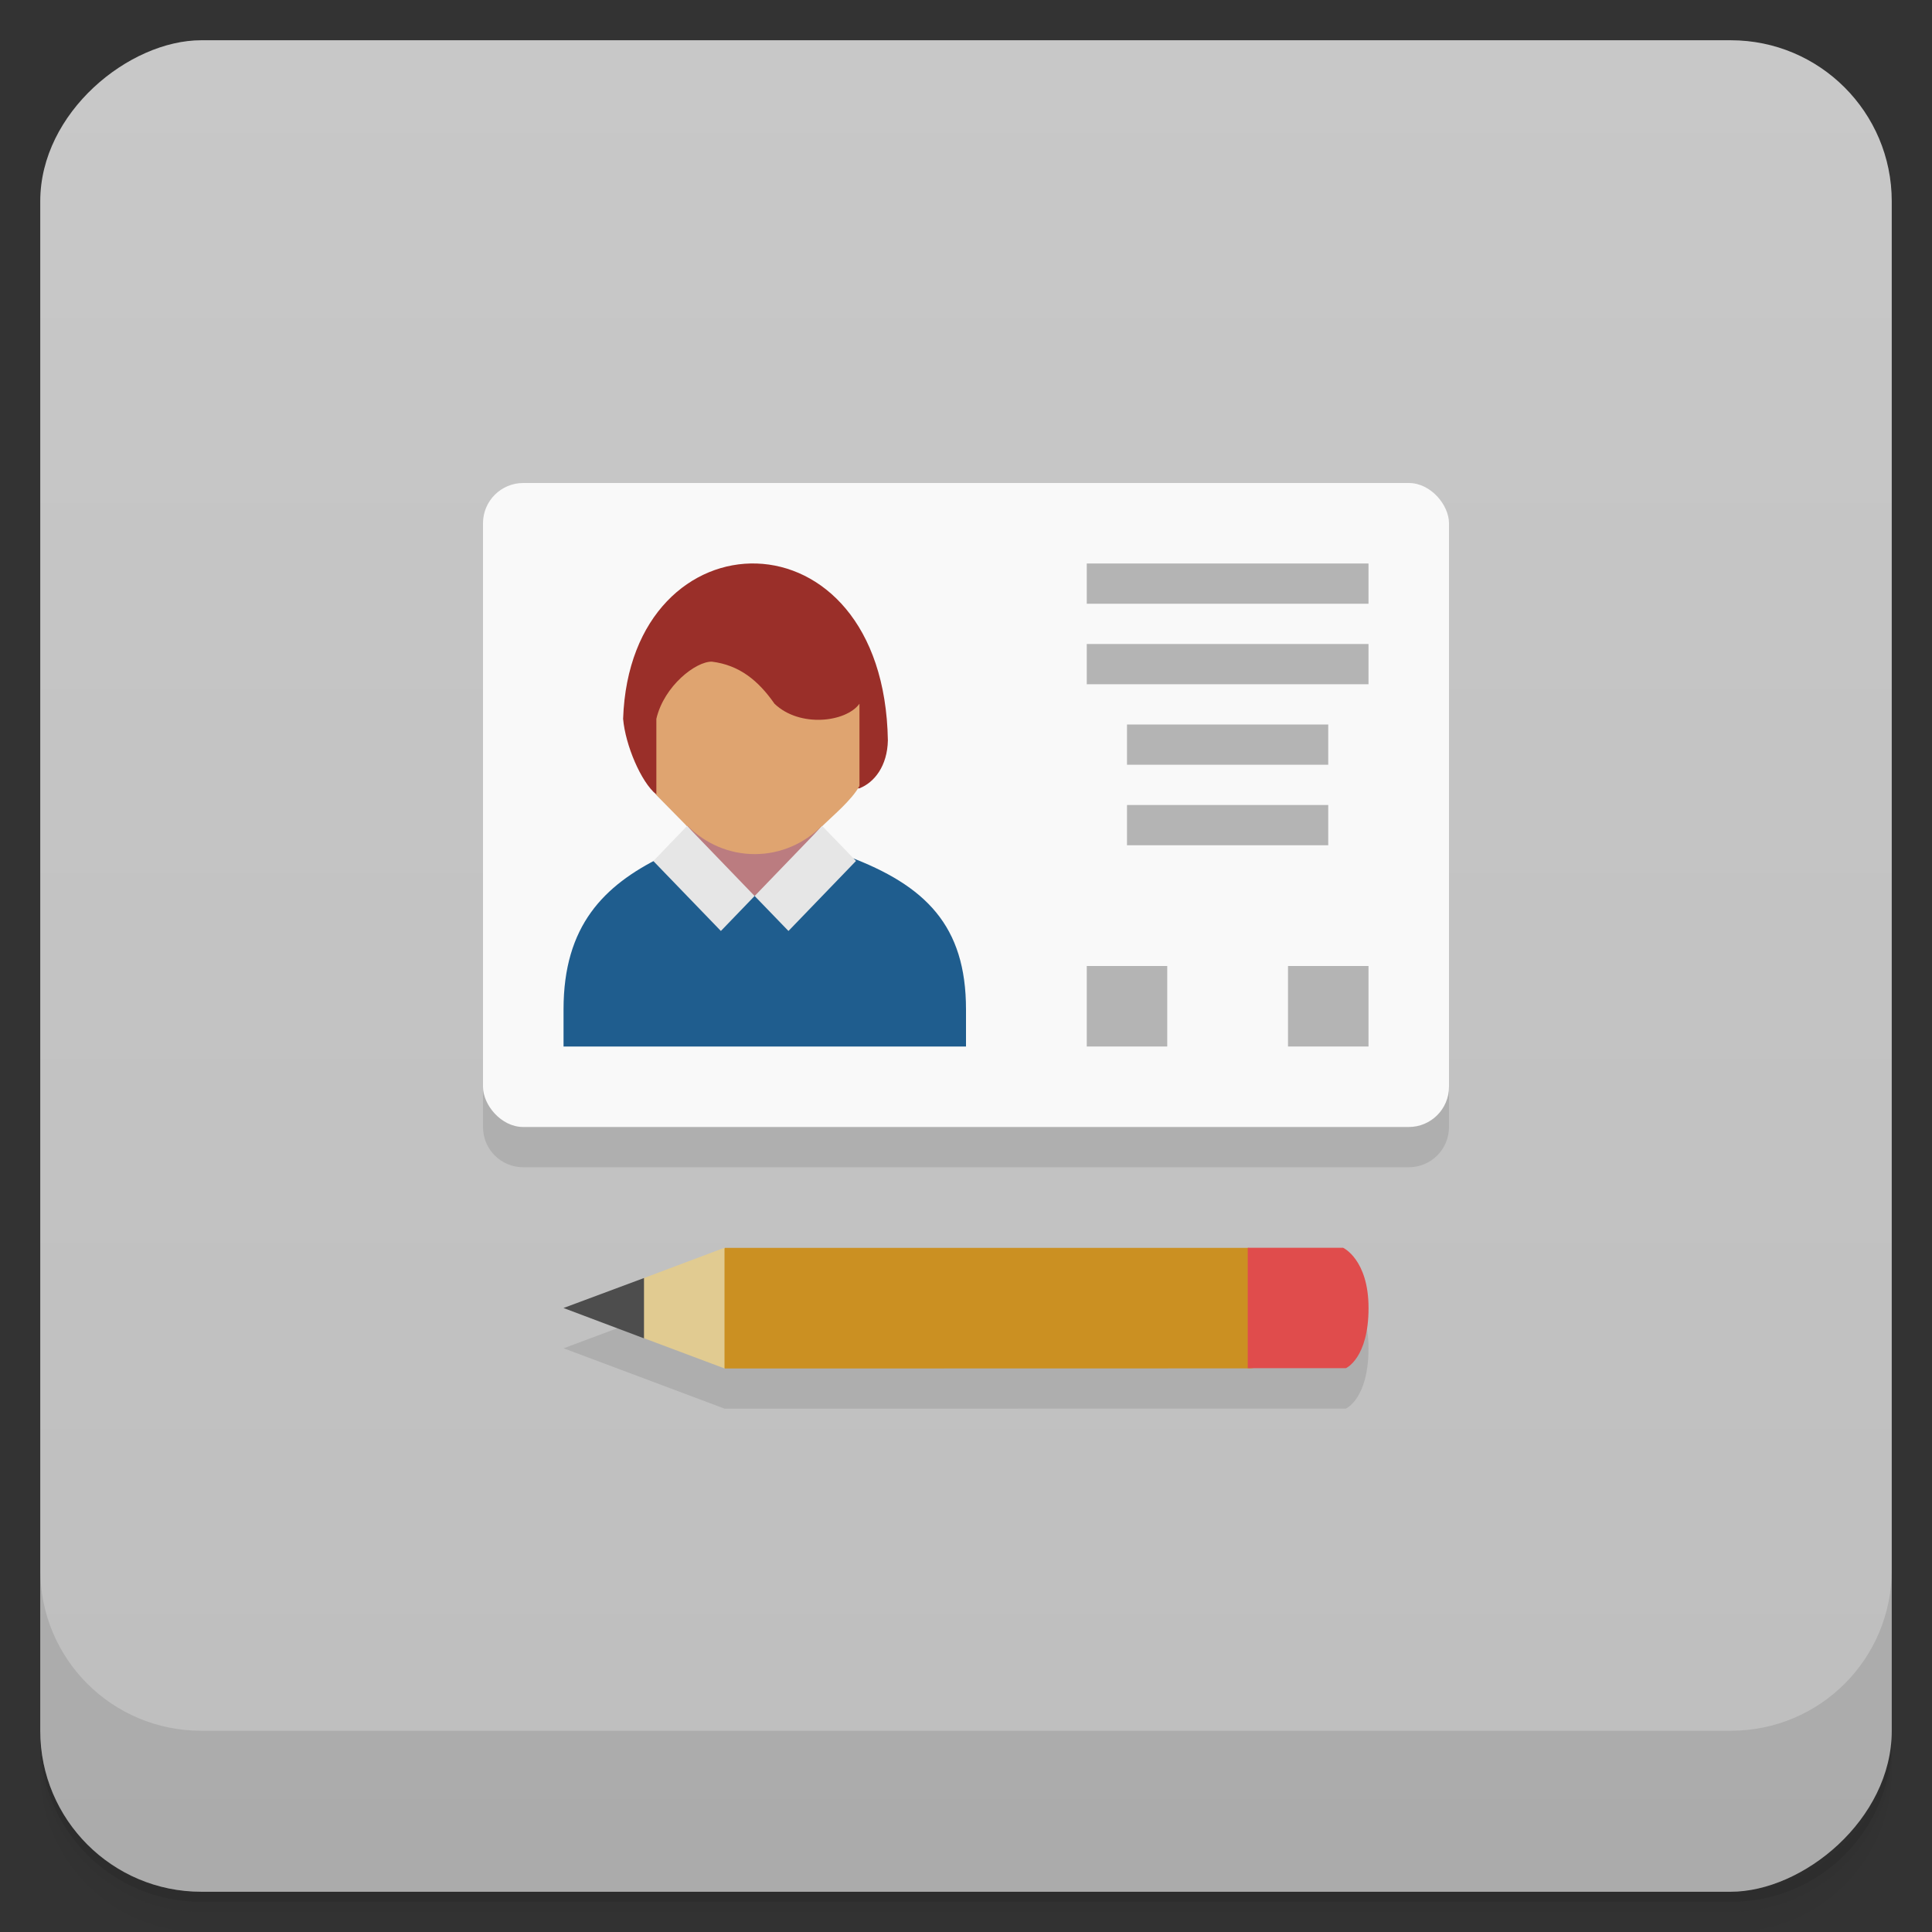 <svg version="1.1" viewBox="0 0 48 48" xmlns="http://www.w3.org/2000/svg">
 <rect x="0" y="0" width="48" height="48" fill="#333333" stroke="none"/>
 <defs>
  <linearGradient id="bg" x1="-47" x2="-1" y1="2.8779e-15" y2="6.1232e-17" gradientUnits="userSpaceOnUse">
   <stop style="stop-color:#bebebe" offset="0"/>
   <stop style="stop-color:#c8c8c8" offset="1"/>
  </linearGradient>
 </defs>
 <g transform="translate(0 3.949e-5)">
  <path d="m1 43v0.25c0 2.216 1.784 4 4 4h38c2.216 0 4-1.784 4-4v-0.25c0 2.216-1.784 4-4 4h-38c-2.216 0-4-1.784-4-4zm0 0.5v0.5c0 2.216 1.784 4 4 4h38c2.216 0 4-1.784 4-4v-0.5c0 2.216-1.784 4-4 4h-38c-2.216 0-4-1.784-4-4z" style="opacity:.02"/>
  <path d="m1 43.25v0.25c0 2.216 1.784 4 4 4h38c2.216 0 4-1.784 4-4v-0.25c0 2.216-1.784 4-4 4h-38c-2.216 0-4-1.784-4-4z" style="opacity:.05"/>
  <path d="m1 43v0.25c0 2.216 1.784 4 4 4h38c2.216 0 4-1.784 4-4v-0.25c0 2.216-1.784 4-4 4h-38c-2.216 0-4-1.784-4-4z" style="opacity:.1"/>
 </g>
 <rect transform="rotate(-90)" x="-47" y="1" width="46" height="46" rx="4" style="fill:url(#bg)"/>
 <g transform="translate(0 3.949e-5)">
  <g transform="translate(0 -1004.4)">
   <path d="m1 1043.4v4c0 2.216 1.784 4 4 4h38c2.216 0 4-1.784 4-4v-4c0 2.216-1.784 4-4 4h-38c-2.216 0-4-1.784-4-4z" style="opacity:.1"/>
  </g>
 </g>
 <g transform="translate(-1,-1)">
  <path transform="translate(1,1)" d="m12 14v14c0 0.554 0.446 1 1 1h22c0.554 0 1-0.446 1-1v-14zm6.004 18.002-4 1.496 4 1.5 15.434-2e-3s0.562-0.241 0.562-1.494c0-1.209-0.633-1.5-0.633-1.5h-15.363z" style="opacity:.1"/>
 </g>
 <rect x="12" y="12" width="24" height="16" rx="1" ry="1" style="fill:#f9f9f9"/>
 <path d="m14.001 26h9.999v-0.923c0-2.077-1-3.076-2.93-3.801l-4.636 0.016c-1.432 0.707-2.433 1.707-2.433 3.784" style="fill:#1f5d8e"/>
 <path d="m18.477 22.212-2.284-2.746 5.36-0.214-2.686 3.017" style="fill:#bb7c80"/>
 <path d="m16.306 19.738c7.15e-4 5.47e-4 5.045-0.152 5.045-0.152 0.376-0.146 0.695-0.56 0.708-1.19-0.096-5.825-6.399-5.717-6.578-0.537 0.056 0.652 0.445 1.572 0.824 1.879" style="fill:#9a2f29"/>
 <path d="m17.688 16.439c-0.396-0.011-1.19 0.6-1.381 1.42v1.879h-2e-3c-0.011-0.009-0.021-0.028-0.031-0.037l0.01 0.029 0.781 0.793h0.02c0.434 0.431 1.019 0.697 1.666 0.697 0.647 0 1.231-0.266 1.664-0.695h0.012c0.228-0.224 0.748-0.657 0.926-1v-2.041c-0.332 0.459-1.482 0.602-2.111 0-0.404-0.58-0.876-0.96-1.553-1.045z" style="fill:#dfa470"/>
 <path d="m17.07 20.521-0.838 0.871 1.678 1.738 0.838-0.869-1.678-1.74zm3.357 0-1.678 1.74 0.84 0.869 1.678-1.74-0.84-0.869z" style="fill:#e6e6e6"/>
 <path d="m27 14v1h7v-1h-7zm0 2v1h7v-1h-7zm1 2v1h5v-1h-5zm0 2v1h5v-1h-5zm-1 4v2h2v-2h-2zm5 0v2h2v-2h-2z" style="fill:#b4b4b4"/>
 <path d="m31.04 33.997c0.965 3e-3 0.965-2.997-0.07-2.994h-12.961c-1 0.997-1 1.997 0 2.997" style="fill:#cb9022"/>
 <path d="m18 31-2 0.752-1 0.748 1 0.748 2 0.75z" style="fill:#e1cb91"/>
 <path d="m16 31.752-2 0.745 2 0.754" style="fill:#4d4d4d"/>
 <path d="m31 31v2.992h2.438s0.563-0.241 0.563-1.494c0-1.209-0.633-1.498-0.633-1.498h-2.367z" style="fill:#e04c4c"/>
</svg>
